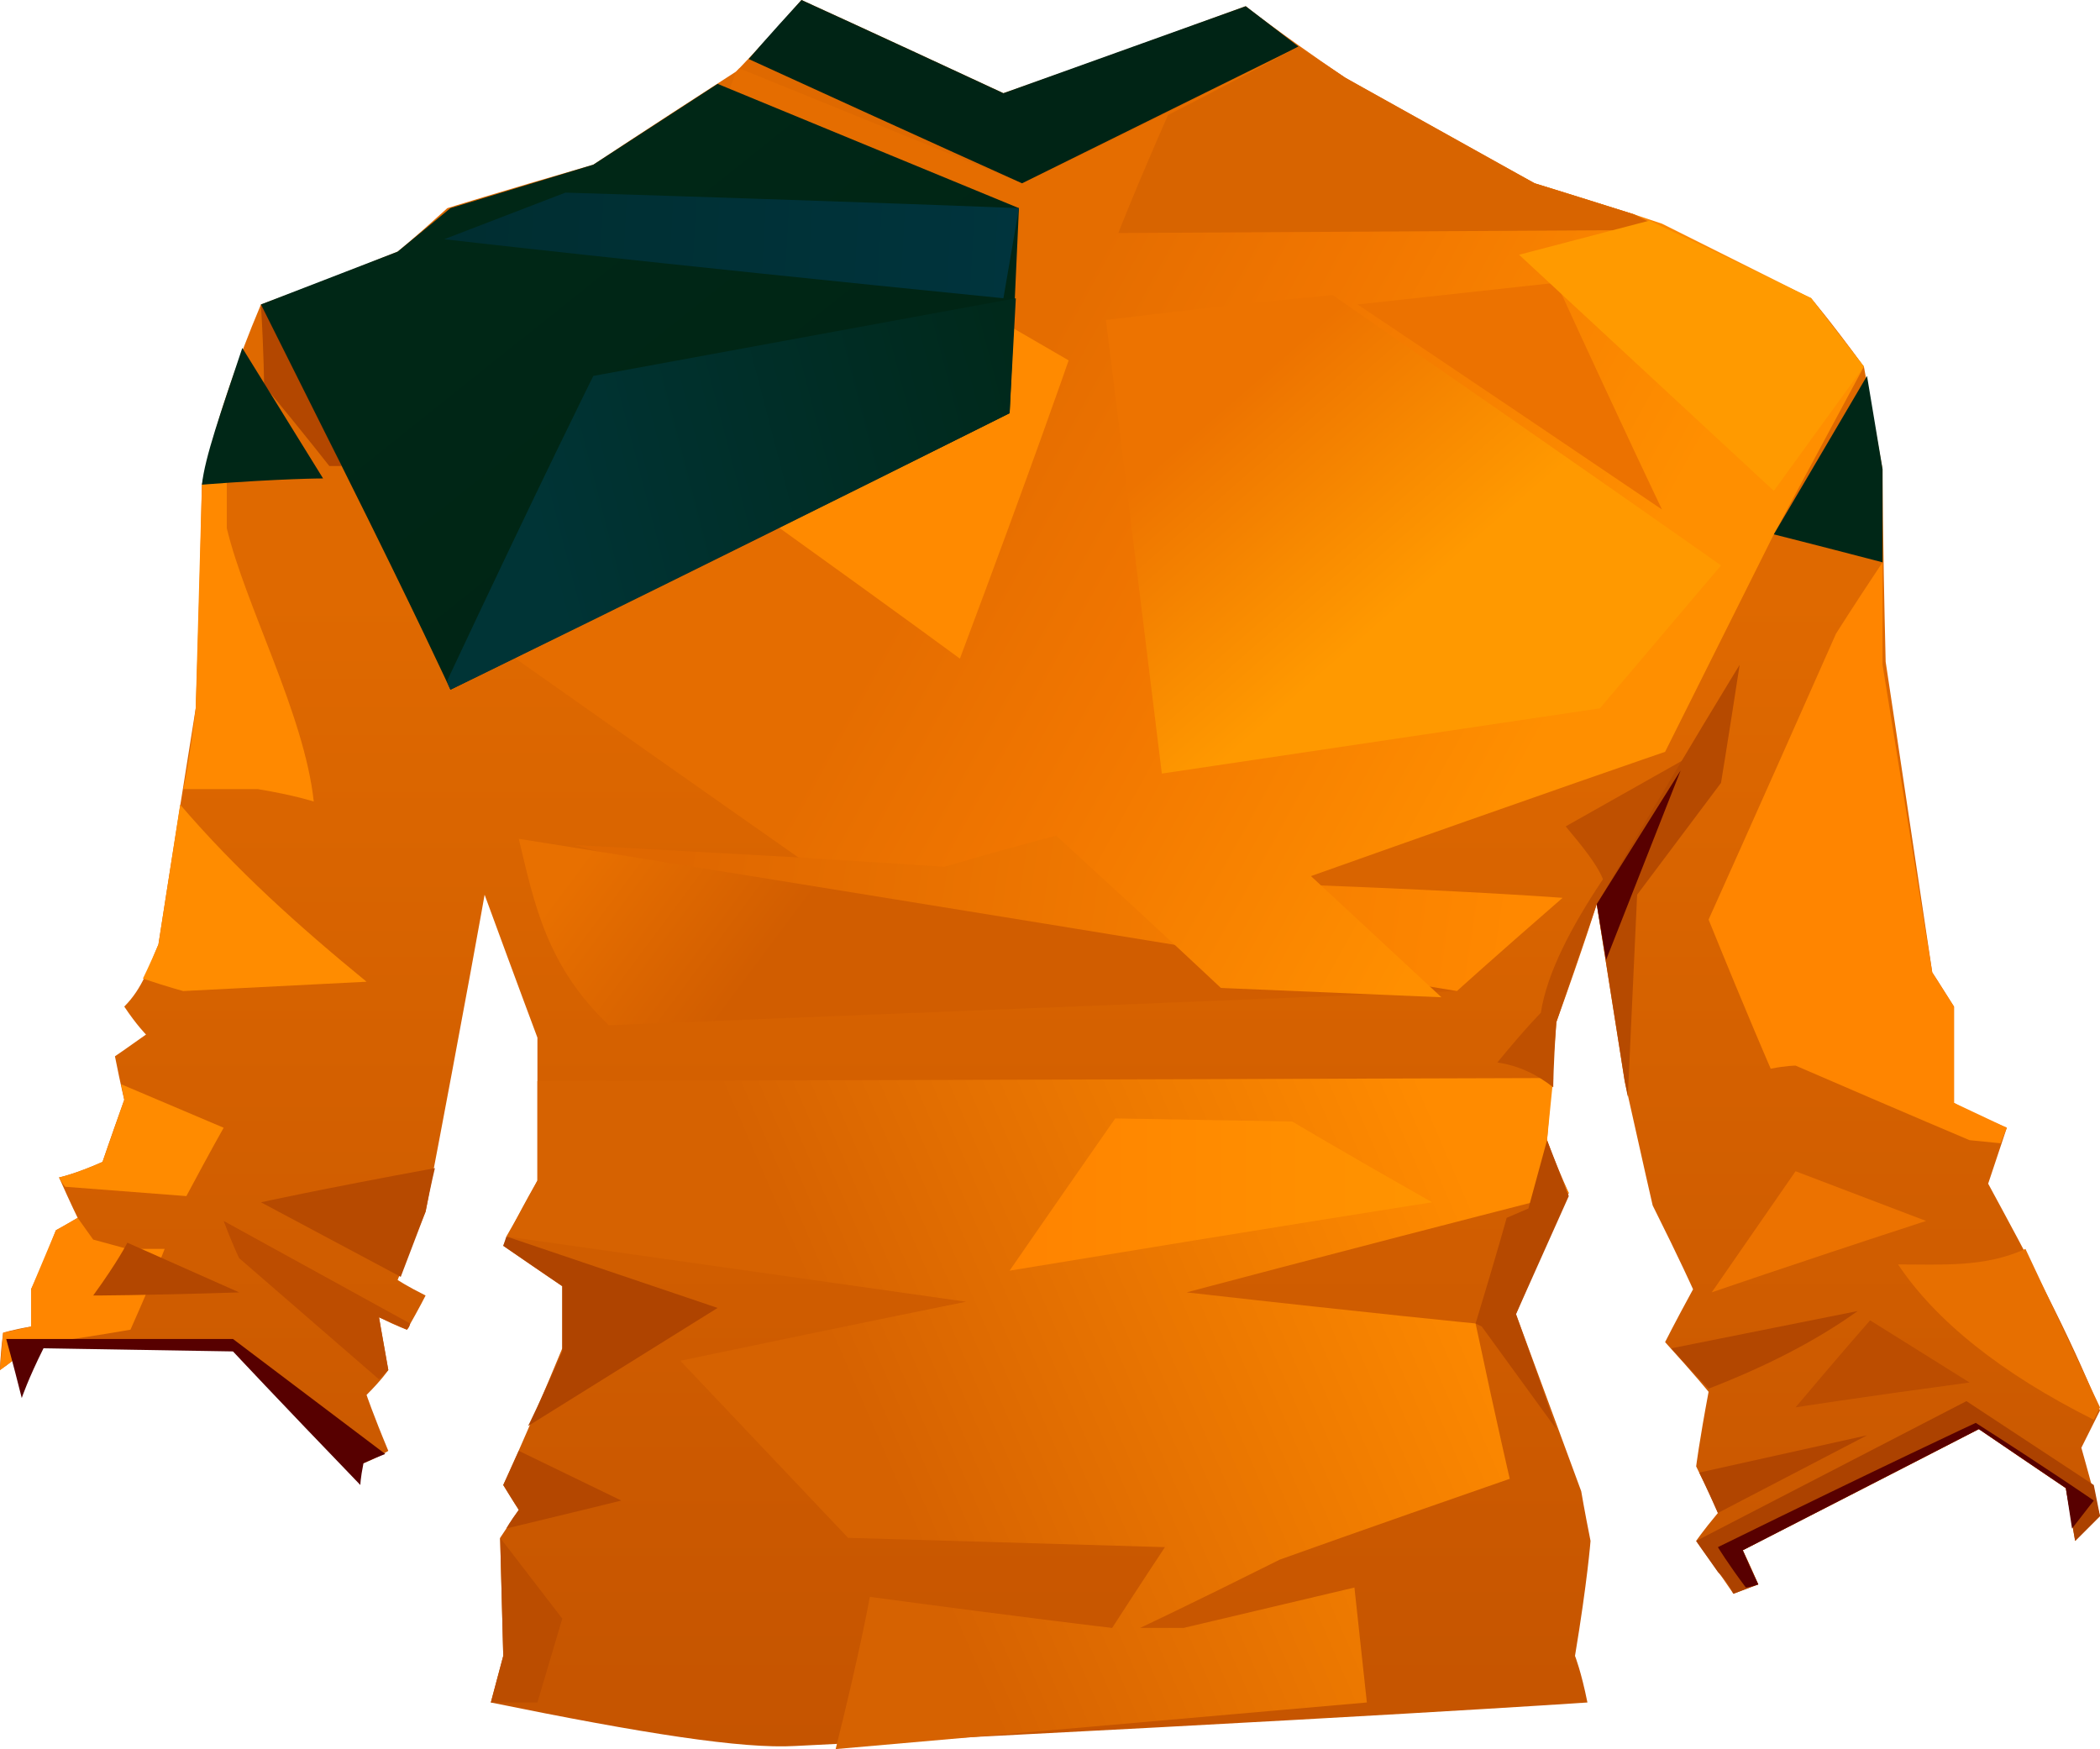 <?xml version="1.0" encoding="UTF-8" standalone="no"?>
<svg
   width="676"
   height="563"
   viewBox="0 0 676 563"
   version="1.1"
   id="svg102"
   sodipodi:docname="cb-layer-0936.svg"
   xmlns:inkscape="http://www.inkscape.org/namespaces/inkscape"
   xmlns:sodipodi="http://sodipodi.sourceforge.net/DTD/sodipodi-0.dtd"
   xmlns="http://www.w3.org/2000/svg"
   xmlns:svg="http://www.w3.org/2000/svg">
  <sodipodi:namedview
     id="namedview104"
     pagecolor="#ffffff"
     bordercolor="#666666"
     borderopacity="1.0"
     inkscape:pageshadow="2"
     inkscape:pageopacity="0.0"
     inkscape:pagecheckerboard="0" />
  <defs
     id="defs58">
    <linearGradient
       x1="308.219"
       y1="43.151"
       x2="308.219"
       y2="616.439"
       id="id-78687"
       gradientTransform="scale(1.097,0.912)"
       gradientUnits="userSpaceOnUse">
      <stop
         stop-color="#DF6900"
         offset="0%"
         id="stop2" />
      <stop
         stop-color="#DF6900"
         offset="29%"
         id="stop4" />
      <stop
         stop-color="#DA6500"
         offset="43%"
         id="stop6" />
      <stop
         stop-color="#C55400"
         offset="100%"
         id="stop8" />
    </linearGradient>
    <linearGradient
       x1="193.202"
       y1="742.529"
       x2="85.991"
       y2="740.006"
       id="id-78688"
       gradientTransform="scale(2.521,0.397)"
       gradientUnits="userSpaceOnUse">
      <stop
         stop-color="#FF8800"
         offset="0%"
         id="stop11" />
      <stop
         stop-color="#DF6700"
         offset="100%"
         id="stop13" />
    </linearGradient>
    <linearGradient
       x1="112.128"
       y1="677.091"
       x2="75.783"
       y2="671.707"
       id="id-78689"
       gradientTransform="scale(2.244,0.446)"
       gradientUnits="userSpaceOnUse">
      <stop
         stop-color="#D15D00"
         offset="0%"
         id="stop16" />
      <stop
         stop-color="#E87000"
         offset="100%"
         id="stop18" />
    </linearGradient>
    <linearGradient
       x1="449.147"
       y1="200.075"
       x2="281.512"
       y2="134.479"
       id="id-78690"
       gradientTransform="scale(1.191,0.84)"
       gradientUnits="userSpaceOnUse">
      <stop
         stop-color="#FF8F00"
         offset="0%"
         id="stop21" />
      <stop
         stop-color="#F17600"
         offset="64%"
         id="stop23" />
      <stop
         stop-color="#E56D00"
         offset="100%"
         id="stop25" />
    </linearGradient>
    <linearGradient
       x1="138.351"
       y1="95.641"
       x2="214.696"
       y2="171.986"
       id="id-78691"
       gradientTransform="scale(1.119,0.894)"
       gradientUnits="userSpaceOnUse">
      <stop
         stop-color="#002716"
         offset="0%"
         id="stop28" />
      <stop
         stop-color="#002515"
         offset="100%"
         id="stop30" />
    </linearGradient>
    <linearGradient
       x1="275.891"
       y1="167.323"
       x2="140.746"
       y2="191.618"
       id="id-78692"
       gradientTransform="scale(1.205,0.83)"
       gradientUnits="userSpaceOnUse">
      <stop
         stop-color="#00291B"
         offset="0%"
         id="stop33" />
      <stop
         stop-color="#003436"
         offset="100%"
         id="stop35" />
    </linearGradient>
    <linearGradient
       x1="140.614"
       y1="184.278"
       x2="63.683"
       y2="183.485"
       id="id-78693"
       gradientTransform="scale(2.333,0.429)"
       gradientUnits="userSpaceOnUse">
      <stop
         stop-color="#00343D"
         offset="0%"
         id="stop38" />
      <stop
         stop-color="#002E31"
         offset="100%"
         id="stop40" />
    </linearGradient>
    <linearGradient
       x1="336.663"
       y1="160.106"
       x2="401.272"
       y2="217.73"
       id="id-78694"
       gradientTransform="scale(1.134,0.882)"
       gradientUnits="userSpaceOnUse">
      <stop
         stop-color="#ED7300"
         offset="0%"
         id="stop43" />
      <stop
         stop-color="#FF9900"
         offset="100%"
         id="stop45" />
    </linearGradient>
    <linearGradient
       x1="387.744"
       y1="523.606"
       x2="219.231"
       y2="569.811"
       id="id-78695"
       gradientTransform="scale(1.258,0.795)"
       gradientUnits="userSpaceOnUse">
      <stop
         stop-color="#FF8B00"
         offset="0%"
         id="stop48" />
      <stop
         stop-color="#D66201"
         offset="100%"
         id="stop50" />
    </linearGradient>
    <linearGradient
       x1="276.713"
       y1="640.572"
       x2="195.08"
       y2="640.572"
       id="id-78696"
       gradientTransform="scale(1.666,0.6)"
       gradientUnits="userSpaceOnUse">
      <stop
         stop-color="#FF9400"
         offset="0%"
         id="stop53" />
      <stop
         stop-color="#FF8300"
         offset="100%"
         id="stop55" />
    </linearGradient>
  </defs>
  <g
     id="id-78697">
    <path
       d="m 158,548 c 49,10 81,15 98,14 182,-9 255,-14 255,-14 -2,-10 -4,-15 -4,-15 4,-24 5,-37 5,-37 -2,-10 -3,-16 -3,-16 -14,-38 -21,-57 -21,-57 11,-26 17,-39 17,-39 -5,-11 -7,-17 -7,-17 2,-25 3,-38 3,-38 9,-25 13,-38 13,-38 6,38 9,57 9,57 6,27 9,40 9,40 9,18 13,27 13,27 -6,11 -9,17 -9,17 10,11 14,16 14,16 -3,16 -4,24 -4,24 5,10 7,15 7,15 -5,6 -7,9 -7,9 8,11 12,17 12,17 5,-2 8,-3 8,-3 -3,-7 -5,-11 -5,-11 51,-26 76,-39 76,-39 19,13 28,19 28,19 2,11 3,17 3,17 5,-5 8,-8 8,-8 -4,-15 -6,-22 -6,-22 4,-8 6,-12 6,-12 -10,-25 -23,-49 -36,-73 4,-12 6,-18 6,-18 -12,-5 -17,-8 -17,-8 0,-21 0,-31 0,-31 -5,-8 -7,-11 -7,-11 -10,-67 -15,-100 -15,-100 -1,-41 -1,-62 -1,-62 -4,-22 -6,-33 -6,-33 C 589,103 583,96 583,96 545,78 526,69 526,69 504,62 494,59 494,59 453,37 433,25 433,25 411,10 401,2 401,2 349,21 323,30 323,30 280,10 258,0 258,0 244,16 237,23 237,23 206,43 191,53 191,53 160,62 144,67 144,67 133,77 128,81 128,81 98,93 84,98 84,98 c -8,19 -15,39 -19,58 -1,48 -2,72 -2,72 -8,50 -12,76 -12,76 -3,7 -5,14 -11,20 4,6 7,9 7,9 -7,5 -10,7 -10,7 2,10 3,14 3,14 -5,14 -7,20 -7,20 -9,4 -14,5 -14,5 4,9 6,13 6,13 -5,3 -7,4 -7,4 -5,13 -8,19 -8,19 0,8 0,12 0,12 -6,1 -9,2 -9,2 -1,8 -1,12 -1,12 7,-5 10,-8 10,-8 43,1 65,1 65,1 28,25 42,37 42,37 5,-2 8,-4 8,-4 -5,-12 -7,-18 -7,-18 5,-5 7,-8 7,-8 -2,-11 -3,-17 -3,-17 6,3 9,4 9,4 4,-7 6,-11 6,-11 -6,-3 -9,-5 -9,-5 6,-15 9,-22 9,-22 13,-68 19,-102 19,-102 11,30 17,46 17,46 0,31 0,46 0,46 -8,14 -11,21 -11,21 13,9 19,13 19,13 0,14 0,20 0,20 -12,29 -19,44 -19,44 3,5 5,8 5,8 -4,6 -6,9 -6,9 l 1,38 z"
       fill="url(#id-78687)"
       id="id-78698"
       style="fill:url(#id-78687)" />
    <path
       d="m 503,289 c -23,20 -34,30 -34,30 -127,1 -202,-25 -284,-47 l 72,4 83,-7 85,16 c 52,2 78,4 78,4 z"
       fill="url(#id-78688)"
       id="id-78699"
       style="fill:url(#id-78688)" />
    <path
       d="m 167,270 c 5,21 9,41 29,60 L 469,319 C 268,286 167,270 167,270 Z"
       fill="url(#id-78689)"
       id="id-78700"
       style="fill:url(#id-78689)" />
    <path
       d="m 166,212 c 61,43 91,64 91,64 32,2 47,3 47,3 24,-7 36,-10 36,-10 35,32 53,49 53,49 47,2 71,3 71,3 -28,-26 -42,-39 -42,-39 76,-27 114,-40 114,-40 L 571,172 600,118 583,96 535,72 526,69 494,59 433,25 418,15 c -59,30 -89,44 -89,44 l -91,-37 -1,1 c -47,126 -71,189 -71,189 z"
       fill="url(#id-78690)"
       id="id-78701"
       style="fill:url(#id-78690)" />
    <path
       d="m 0,441 c 7,-5 10,-8 10,-8 21,-3 32,-5 32,-5 8,-18 11,-26 11,-26 -8,0 -12,0 -12,0 l -11,-3 -5,-7 -7,4 -8,19 v 12 l -9,2 z"
       fill="#ff8600"
       id="id-78702" />
    <path
       d="m 19,379 c 1,2 2,3 2,3 26,2 39,3 39,3 8,-15 12,-22 12,-22 l -33,-14 1,5 -7,20 c -9,4 -14,5 -14,5 z"
       fill="#ff8b00"
       id="id-78703" />
    <path
       d="m 46,315 c 9,3 13,4 13,4 39,-2 59,-3 59,-3 C 96,298 76,280 58,259 l -7,45 c -3,7 -5,11 -5,11 z"
       fill="#ff8c00"
       id="id-78704" />
    <path
       d="m 59,254 c 16,0 24,0 24,0 12,2 18,4 18,4 -3,-28 -22,-63 -28,-88 v -15 l -8,1 -2,72 c -2,17 -4,26 -4,26 z"
       fill="#ff8900"
       id="id-78705" />
    <path
       d="m 84,98 c 1,17 1,26 1,26 14,17 21,26 21,26 h 4 C 96,121 88,104 84,98 Z"
       fill="#b34700"
       id="id-78706" />
    <path
       d="m 65,156 c 26,-2 39,-2 39,-2 L 78,112 c -7,21 -12,35 -13,44 z"
       fill="#002717"
       id="id-78707" />
    <path
       d="m 309,212 c 24,-64 35,-96 35,-96 C 308,95 290,85 290,85 l -39,85 c 39,28 58,42 58,42 z"
       fill="#ff8a00"
       id="id-78708" />
    <path
       d="m 145,222 c 120,-59 180,-89 180,-89 2,-44 3,-66 3,-66 l -97,-40 -40,26 -46,14 -17,14 -44,17 26,52 c 24,48 35,72 35,72 z"
       fill="url(#id-78691)"
       id="id-78709"
       style="fill:url(#id-78691)" />
    <path
       d="m 145,222 c -1,-2 -1,-3 -1,-3 31,-66 47,-98 47,-98 l 136,-25 -2,37 c -120,60 -180,89 -180,89 z"
       fill="url(#id-78692)"
       id="id-78710"
       style="fill:url(#id-78692)" />
    <path
       d="m 143,77 39,-15 c 97,3 146,5 146,5 l -5,29 C 203,84 143,77 143,77 Z"
       fill="url(#id-78693)"
       id="id-78711"
       style="fill:url(#id-78693)" />
    <path
       d="m 258,0 c -11,12 -17,19 -17,19 59,27 88,40 88,40 L 418,15 401,2 323,30 C 280,10 258,0 258,0 Z"
       fill="#002415"
       id="id-78712" />
    <path
       d="M 376,37 C 365,62 360,75 360,75 L 536,74 526,69 494,59 433,25 418,15 c -28,15 -42,22 -42,22 z"
       fill="#d86400"
       id="id-78713" />
    <path
       d="M 535,164 C 470,120 437,98 437,98 l 64,-7 c 22,48 34,73 34,73 z"
       fill="#ec7200"
       id="id-78714" />
    <path
       d="M 571,158 600,118 583,96 C 548,79 531,71 531,71 l -42,11 z"
       fill="#ff9a00"
       id="id-78715" />
    <path
       d="m 374,249 c -12,-98 -18,-146 -18,-146 49,-6 73,-8 73,-8 84,58 125,87 125,87 l -39,46 c -94,14 -141,21 -141,21 z"
       fill="url(#id-78694)"
       id="id-78716"
       style="fill:url(#id-78694)" />
    <path
       d="m 269,563 c 8,-32 11,-49 11,-49 52,7 78,10 78,10 11,-17 17,-26 17,-26 -68,-2 -102,-3 -102,-3 -36,-38 -54,-57 -54,-57 62,-13 92,-19 92,-19 L 163,398 c 7,-12 10,-18 10,-18 0,-21 0,-32 0,-32 l 327,-1 -2,20 c 4,12 7,17 7,17 -82,21 -123,32 -123,32 62,7 93,10 93,10 7,33 11,50 11,50 -49,17 -74,26 -74,26 -30,15 -45,22 -45,22 9,0 14,0 14,0 l 55,-13 4,37 c -114,10 -171,15 -171,15 z"
       fill="url(#id-78695)"
       id="id-78717"
       style="fill:url(#id-78695)" />
    <path
       d="m 325,409 c 91,-15 136,-22 136,-22 -30,-17 -45,-26 -45,-26 l -57,-1 c -23,33 -34,49 -34,49 z"
       fill="url(#id-78696)"
       id="id-78718"
       style="fill:url(#id-78696)" />
    <path
       d="m 501,460 -24,-33 c -2,-1 -2,-1 -2,-1 7,-23 10,-34 10,-34 l 7,-3 6,-22 7,18 -17,38 c 9,25 13,37 13,37 z"
       fill="#b64900"
       id="id-78719" />
    <path
       d="m 500,350 c -5,-4 -11,-7 -18,-8 9,-11 14,-16 14,-16 2,-13 10,-28 20,-43 -2,-5 -7,-11 -12,-17 l 39,-22 -29,47 -13,38 c -1,14 -1,21 -1,21 z"
       fill="#bf5000"
       id="id-78720" />
    <path
       d="m 524,353 -1,-5 c -6,-38 -9,-57 -9,-57 30,-51 46,-77 46,-77 -4,26 -6,38 -6,38 l -27,36 z"
       fill="#b64a00"
       id="id-78721" />
    <path
       d="m 517,309 24,-61 -27,43 c 2,12 3,18 3,18 z"
       fill="#580000"
       id="id-78722" />
    <path
       d="m 606,181 c -10,15 -15,23 -15,23 -27,61 -41,92 -41,92 13,32 20,48 20,48 5,-1 8,-1 8,-1 37,16 56,24 56,24 l 10,1 2,-5 -17,-8 v -31 l -7,-11 -16,-99 c 0,-22 0,-33 0,-33 z"
       fill="#ff8500"
       id="id-78723" />
    <path
       d="m 551,416 c 18,-26 27,-39 27,-39 l 42,16 c -46,15 -69,23 -69,23 z"
       fill="#ec7200"
       id="id-78724" />
    <path
       d="m 550,447 c 18,-7 34,-15 48,-25 l -60,12 c 8,9 12,13 12,13 z"
       fill="#b34700"
       id="id-78725" />
    <path
       d="m 578,453 c 16,-19 24,-28 24,-28 l 32,20 c -37,5 -56,8 -56,8 z"
       fill="#bc4d00"
       id="id-78726" />
    <path
       d="m 547,474 54,-12 -48,25 c -4,-9 -6,-13 -6,-13 z"
       fill="#b14500"
       id="id-78727" />
    <path
       d="m 611,407 c 14,0 28,1 41,-5 16,34 24,51 24,51 l -2,4 c -30,-15 -51,-32 -63,-50 z"
       fill="#e76f00"
       id="id-78728" />
    <path
       d="m 566,510 -8,3 c -2,-4 -4,-6 -5,-7 -5,-7 -7,-10 -7,-10 58,-30 87,-45 87,-45 l 41,27 2,10 -8,8 -3,-17 -28,-19 -76,39 z"
       fill="#ac4200"
       id="id-78729" />
    <path
       d="m 566,510 c -3,1 -4,1 -4,1 -6,-8 -9,-13 -9,-13 55,-27 83,-40 83,-40 25,16 38,25 38,25 l -7,9 -2,-13 -28,-19 -76,39 c 3,7 5,11 5,11 z"
       fill="#580000"
       id="id-78730" />
    <path
       d="m 606,181 c -23,-6 -35,-9 -35,-9 l 30,-51 5,30 z"
       fill="#002717"
       id="id-78731" />
    <path
       d="m 140,376 c -38,7 -56,11 -56,11 l 45,24 8,-21 c 2,-10 3,-14 3,-14 z"
       fill="#b74a00"
       id="id-78732" />
    <path
       d="M 132,426 C 92,404 72,393 72,393 c 3,8 5,12 5,12 l 45,39 3,-3 -3,-17 9,4 c 1,-1 1,-2 1,-2 z"
       fill="#bd4d00"
       id="id-78733" />
    <path
       d="m 30,417 c 8,-11 11,-17 11,-17 l 36,16 c -31,1 -47,1 -47,1 z"
       fill="#b34700"
       id="id-78734" />
    <path
       d="M 7,450 C 4,438 2,431 2,431 c 49,0 73,0 73,0 l 49,37 c -5,2 -7,3 -7,3 -1,5 -1,7 -1,7 C 89,450 75,435 75,435 l -61,-1 c -5,10 -7,16 -7,16 z"
       fill="#570000"
       id="id-78735" />
    <path
       d="m 173,548 8,-27 -20,-26 1,38 -4,15 c 10,0 15,0 15,0 z"
       fill="#bb4d00"
       id="id-78736" />
    <path
       d="m 163,492 c 25,-6 37,-9 37,-9 l -33,-16 -5,11 5,8 c -3,4 -4,6 -4,6 z"
       fill="#b44700"
       id="id-78737" />
    <path
       d="m 170,459 61,-38 -68,-23 -1,3 19,13 v 21 c -7,16 -11,24 -11,24 z"
       fill="#af4400"
       id="id-78738" />
  </g>
</svg>
